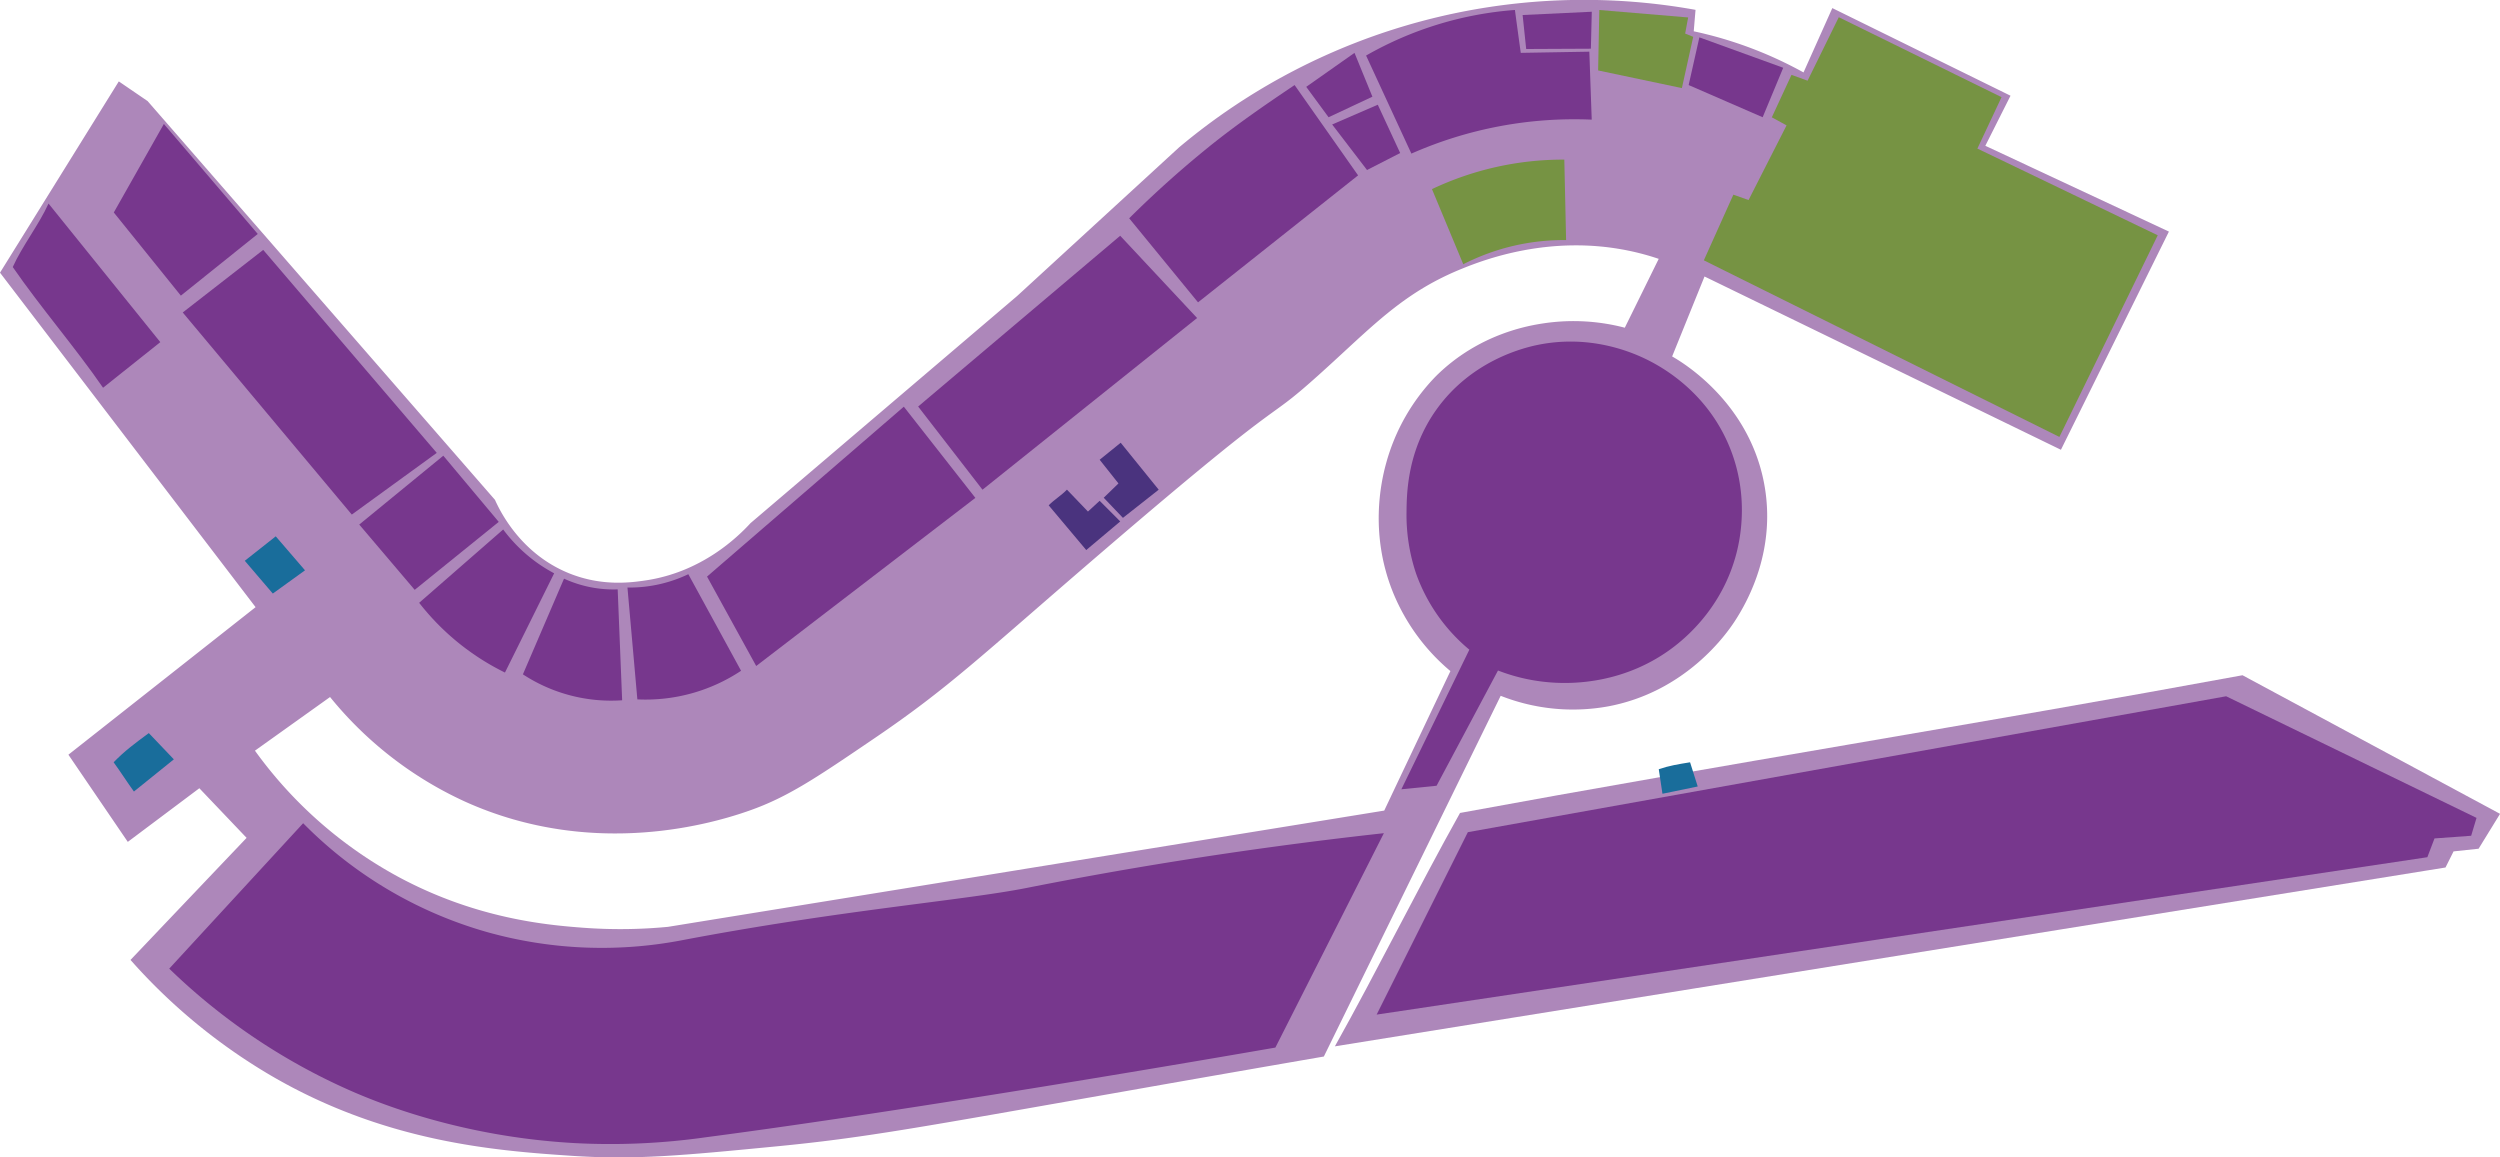 <svg xmlns="http://www.w3.org/2000/svg" viewBox="0 0 1282.13 593.53"><defs><style>.cls-1,.cls-2{fill:#77378d;}.cls-2{opacity:0.6;}.cls-3{fill:#769343;}.cls-4{fill:#196d9b;}.cls-5{fill:#4a337e;}</style></defs><g id="Layer_2" data-name="Layer 2"><polyline class="cls-1" points="-261.4 -140.16 -261.4 -140.16 -261.4 -140.16"/><path class="cls-2" d="M1010.18,557.08C988.47,595.91,967.68,638,946,676.78l569.58-91.72q2.07-4.12,4.13-8.26l12.84-1.37,11-17.89-132.08-71.08C1278,511.07,1143.63,532.47,1010.18,557.08Z" transform="translate(-261.4 -140.16)"/><path class="cls-2" d="M1318.35,370.83l55.38-111.9-94.15-44q6.45-12.84,12.92-25.68l-91.39-44.94q-7.38,16.5-14.77,33a204.5,204.5,0,0,0-56.3-21.1q.45-5.5.92-11A322.8,322.8,0,0,0,866,215.82L783,292,646.33,408.43c-6.58,7.16-24.86,25-53.54,29.35-7.69,1.16-22.73,3.24-39.69-3.67-24.74-10.08-35.27-31.83-37.85-37.6L337.1,192l-14.77-10.09L261.4,280,392.48,451.54l-96,75.67,30.46,44.71,36.69-27.51,24.24,25.45q-29.78,31.29-59.54,62.6a296.19,296.19,0,0,0,70.61,58.47c59.44,35.25,117.24,39.41,155.78,42,32.52,2.15,56.52-.17,104.54-4.82,45.5-4.4,72.54-9.55,178.61-28.2C879,692.64,914,686.56,940.34,682l90.69-185a100.92,100.92,0,0,0,54.7,5.5c40.5-7.41,61.43-37.83,65.07-43.33,7.83-11.82,21.71-38.29,15.24-71.55-8.11-41.64-41.87-61.68-47.08-64.66q8.31-20.52,16.61-41Zm-223.67-62.6a103.68,103.68,0,0,0-41.28-2.3c-7.89,1.17-33.52,5.35-55.49,27.06a102.73,102.73,0,0,0-25.68,44.94c-2.8,10.21-8.2,36,3.21,65.12a103.46,103.46,0,0,0,29.81,41.28q-17,35.78-33.94,71.54L604,615.49a256.72,256.72,0,0,1-43.56.46c-17.94-1.35-54.15-4.43-94-25.69a219.31,219.31,0,0,1-74.29-65.12l38.52-27.51a191.58,191.58,0,0,0,69.25,53.65c66.15,29.86,128.22,10.81,145.84,4.59,19.89-7,34.66-17.07,64.2-37.15,38.48-26.15,54.05-41.7,116-94.93,108.89-93.51,77.55-59.88,119.23-98.14,22.71-20.84,38.09-36.4,66-47.69,11-4.46,45.06-17.69,85.76-9.17a132,132,0,0,1,15.13,4.12Q1103.39,290.58,1094.68,308.23Z" transform="translate(-261.4 -140.16)"/></g><g id="N405"><path class="cls-1" d="M441.82,404.06l43.57-31.64-89-104.1-41.27,32.1Z" transform="translate(-261.4 -140.16)"/></g><g id="N403"><path class="cls-1" d="M267.94,277.11c14.21,20.64,32.1,41.27,46.31,61.91l29.36-23.39-57.33-71.08C281.39,255.4,272.83,266.25,267.94,277.11Z" transform="translate(-261.4 -140.16)"/></g><g id="N402"><path class="cls-1" d="M319.76,249.13l34.39,42.65,39.44-31.64-48.15-56.41Z" transform="translate(-261.4 -140.16)"/></g><g id="N407"><path class="cls-1" d="M445.64,409.18l28.44,33.48,43.1-34.85-28.43-33.94Z" transform="translate(-261.4 -140.16)"/></g><g id="N410"><path class="cls-1" d="M476.37,449.31a126.29,126.29,0,0,0,44,35.77l25.23-50.9a78.18,78.18,0,0,1-26.14-22.47Z" transform="translate(-261.4 -140.16)"/></g><g id="N412"><path class="cls-1" d="M529.57,486a82.6,82.6,0,0,0,50.9,13.3q-1.14-28.44-2.29-56.87a61.09,61.09,0,0,1-27.52-5.5Z" transform="translate(-261.4 -140.16)"/></g><g id="N414"><path class="cls-1" d="M588.27,498.84a88.43,88.43,0,0,0,53.19-14.67q-13.51-24.76-27.05-49.53a69.79,69.79,0,0,1-14.22,5,69,69,0,0,1-17,1.84Q585.74,470.17,588.27,498.84Z" transform="translate(-261.4 -140.16)"/></g><g id="N415"><path class="cls-1" d="M624,435.86l25.22,45.86L761.62,395.5l-36.69-46.77Z" transform="translate(-261.4 -140.16)"/></g><g id="N419"><path class="cls-1" d="M732.27,348.65q16.5,21.33,33,42.65l110.06-88.05-39.44-42.19Z" transform="translate(-261.4 -140.16)"/></g><g id="N424"><path class="cls-1" d="M840.5,252.11l35.31,43.11L957.9,230.1l-32.56-46.32c-15,10.09-29.43,20-43.72,31.49A538.79,538.79,0,0,0,840.5,252.11Z" transform="translate(-261.4 -140.16)"/></g><g id="Architecture_2nd_Floor" data-name="Architecture 2nd Floor"><path class="cls-1" d="M967.41,660.5l46.78-93.56,388.89-69.7,128.41,62.37c-.92,3-1.83,6.11-2.75,9.17l-18.8,1.37q-1.85,4.82-3.67,9.63Z" transform="translate(-261.4 -140.16)"/></g><g id="Staff_Areas" data-name="Staff Areas"><path class="cls-1" d="M997.93,350.42c-14.83,20.94-15.08,42.74-15.19,52.13a94.7,94.7,0,0,0,4.91,31.8,90,90,0,0,0,27.31,39l-34.87,71.6,18.06-1.82,31.5-59.1a94.31,94.31,0,0,0,29.71,6.28c7.3.33,35.29,1.16,61-18.83,8.15-6.35,24.84-21.62,31.56-47.49,2.1-8.08,6.93-31.46-4.62-57.19s-32.5-37.94-41.53-42.35S1076,311.81,1050.22,317C1043.49,318.37,1016.13,324.73,997.93,350.42Z" transform="translate(-261.4 -140.16)"/></g><g id="N426b"><path class="cls-1" d="M931.3,184.7l11.46,15.59,22.48-10.54-9.18-22.48Z" transform="translate(-261.4 -140.16)"/></g><g id="N426a"><path class="cls-1" d="M962.48,227.35l17-8.71L968,193.87,944.6,204Z" transform="translate(-261.4 -140.16)"/></g><g id="N426"><path class="cls-1" d="M962,168.65l23.23,50.29a206.87,206.87,0,0,1,92.49-17.42l-1.23-34.86-35.16.61q-1.53-11-3-22A180.79,180.79,0,0,0,962,168.65Z" transform="translate(-261.4 -140.16)"/></g><g id="N426a-2" data-name="N426a"><path class="cls-1" d="M1042.28,147.86l1.83,17.43,33.18-.16.46-18.95Z" transform="translate(-261.4 -140.16)"/></g><g id="SOC_Office" data-name="SOC Office"><path class="cls-3" d="M1081,176.29q.32-15.51.61-31l45.56,3.82-1.53,8.26,4.13,1.68q-2.91,13.14-5.81,26.29Z" transform="translate(-261.4 -140.16)"/></g><g id="Tech_Support" data-name="Tech Support"><path class="cls-3" d="M995.79,237.15l16.05,38.53a113,113,0,0,1,52.74-12.39q-.46-20.63-.92-41.27a156.88,156.88,0,0,0-67.87,15.13Z" transform="translate(-261.4 -140.16)"/></g><g id="N432a"><path class="cls-1" d="M1127.43,183.78q2.74-12.22,5.5-24.46l43,15.6q-5.28,12.69-10.55,25.37Z" transform="translate(-261.4 -140.16)"/></g><g id="Staff_Room" data-name="Staff Room"><path class="cls-3" d="M1135.22,273.67,1150.36,240l7.79,2.75,19.49-38.29-7.56-4.13q5-10.89,10.09-21.78l8.25,3,16-32.56,83.47,41-12.39,26.37L1368,260.83l-50.44,103.41Z" transform="translate(-261.4 -140.16)"/></g><g id="Lift_1" data-name="Lift 1"><path class="cls-4" d="M386.94,427.76l14.37,16.81,16.51-11.92-15-17.43Z" transform="translate(-261.4 -140.16)"/></g><g id="Lift_2" data-name="Lift 2"><path class="cls-4" d="M319.68,531.1c3.06,4.17,7.34,10.8,10.4,15q10.23-8.26,20.48-16.51l-12.84-13.46C330.69,521.31,325.29,525.29,319.68,531.1Z" transform="translate(-261.4 -140.16)"/></g><g id="Lift_3" data-name="Lift 3"><path class="cls-4" d="M1112.1,534.65c.63,3.56,1.27,9,1.89,12.59l18.09-3.73q-2-6.21-3.92-12.41C1122.1,532.08,1117.45,532.83,1112.1,534.65Z" transform="translate(-261.4 -140.16)"/></g><g id="Toilets"><path class="cls-5" d="M799.22,399.32c6.12,7.42,13.15,15.52,19.26,22.93l17.43-14.67L825.36,397l-6,5.51q-5.39-5.62-10.78-11.24C805.8,394.2,802.05,396.42,799.22,399.32Z" transform="translate(-261.4 -140.16)"/></g><g id="Toilets_2" data-name="Toilets 2"><path class="cls-5" d="M825.36,375.94,835,388.09l-7.56,7.34,9.86,10.32,18.34-14.45-19.49-24.08Z" transform="translate(-261.4 -140.16)"/></g><g id="Engineering_Office" data-name="Engineering Office"><path class="cls-1" d="M348.19,636.93l68.68-74.58a214.71,214.71,0,0,0,94.34,55.83,217.7,217.7,0,0,0,99.54,4.26C692.26,606.9,755.22,602,787.68,595.59c42.82-8.5,105.33-19.51,183.44-28.13q-27.81,55-55.64,109.95c-26.61,4.62-183.11,31.7-292.12,46a346.39,346.39,0,0,1-67,3c-59.2-3.21-102.35-21.19-116.06-27.27A317.18,317.18,0,0,1,348.19,636.93Z" transform="translate(-261.4 -140.16)"/></g></svg>